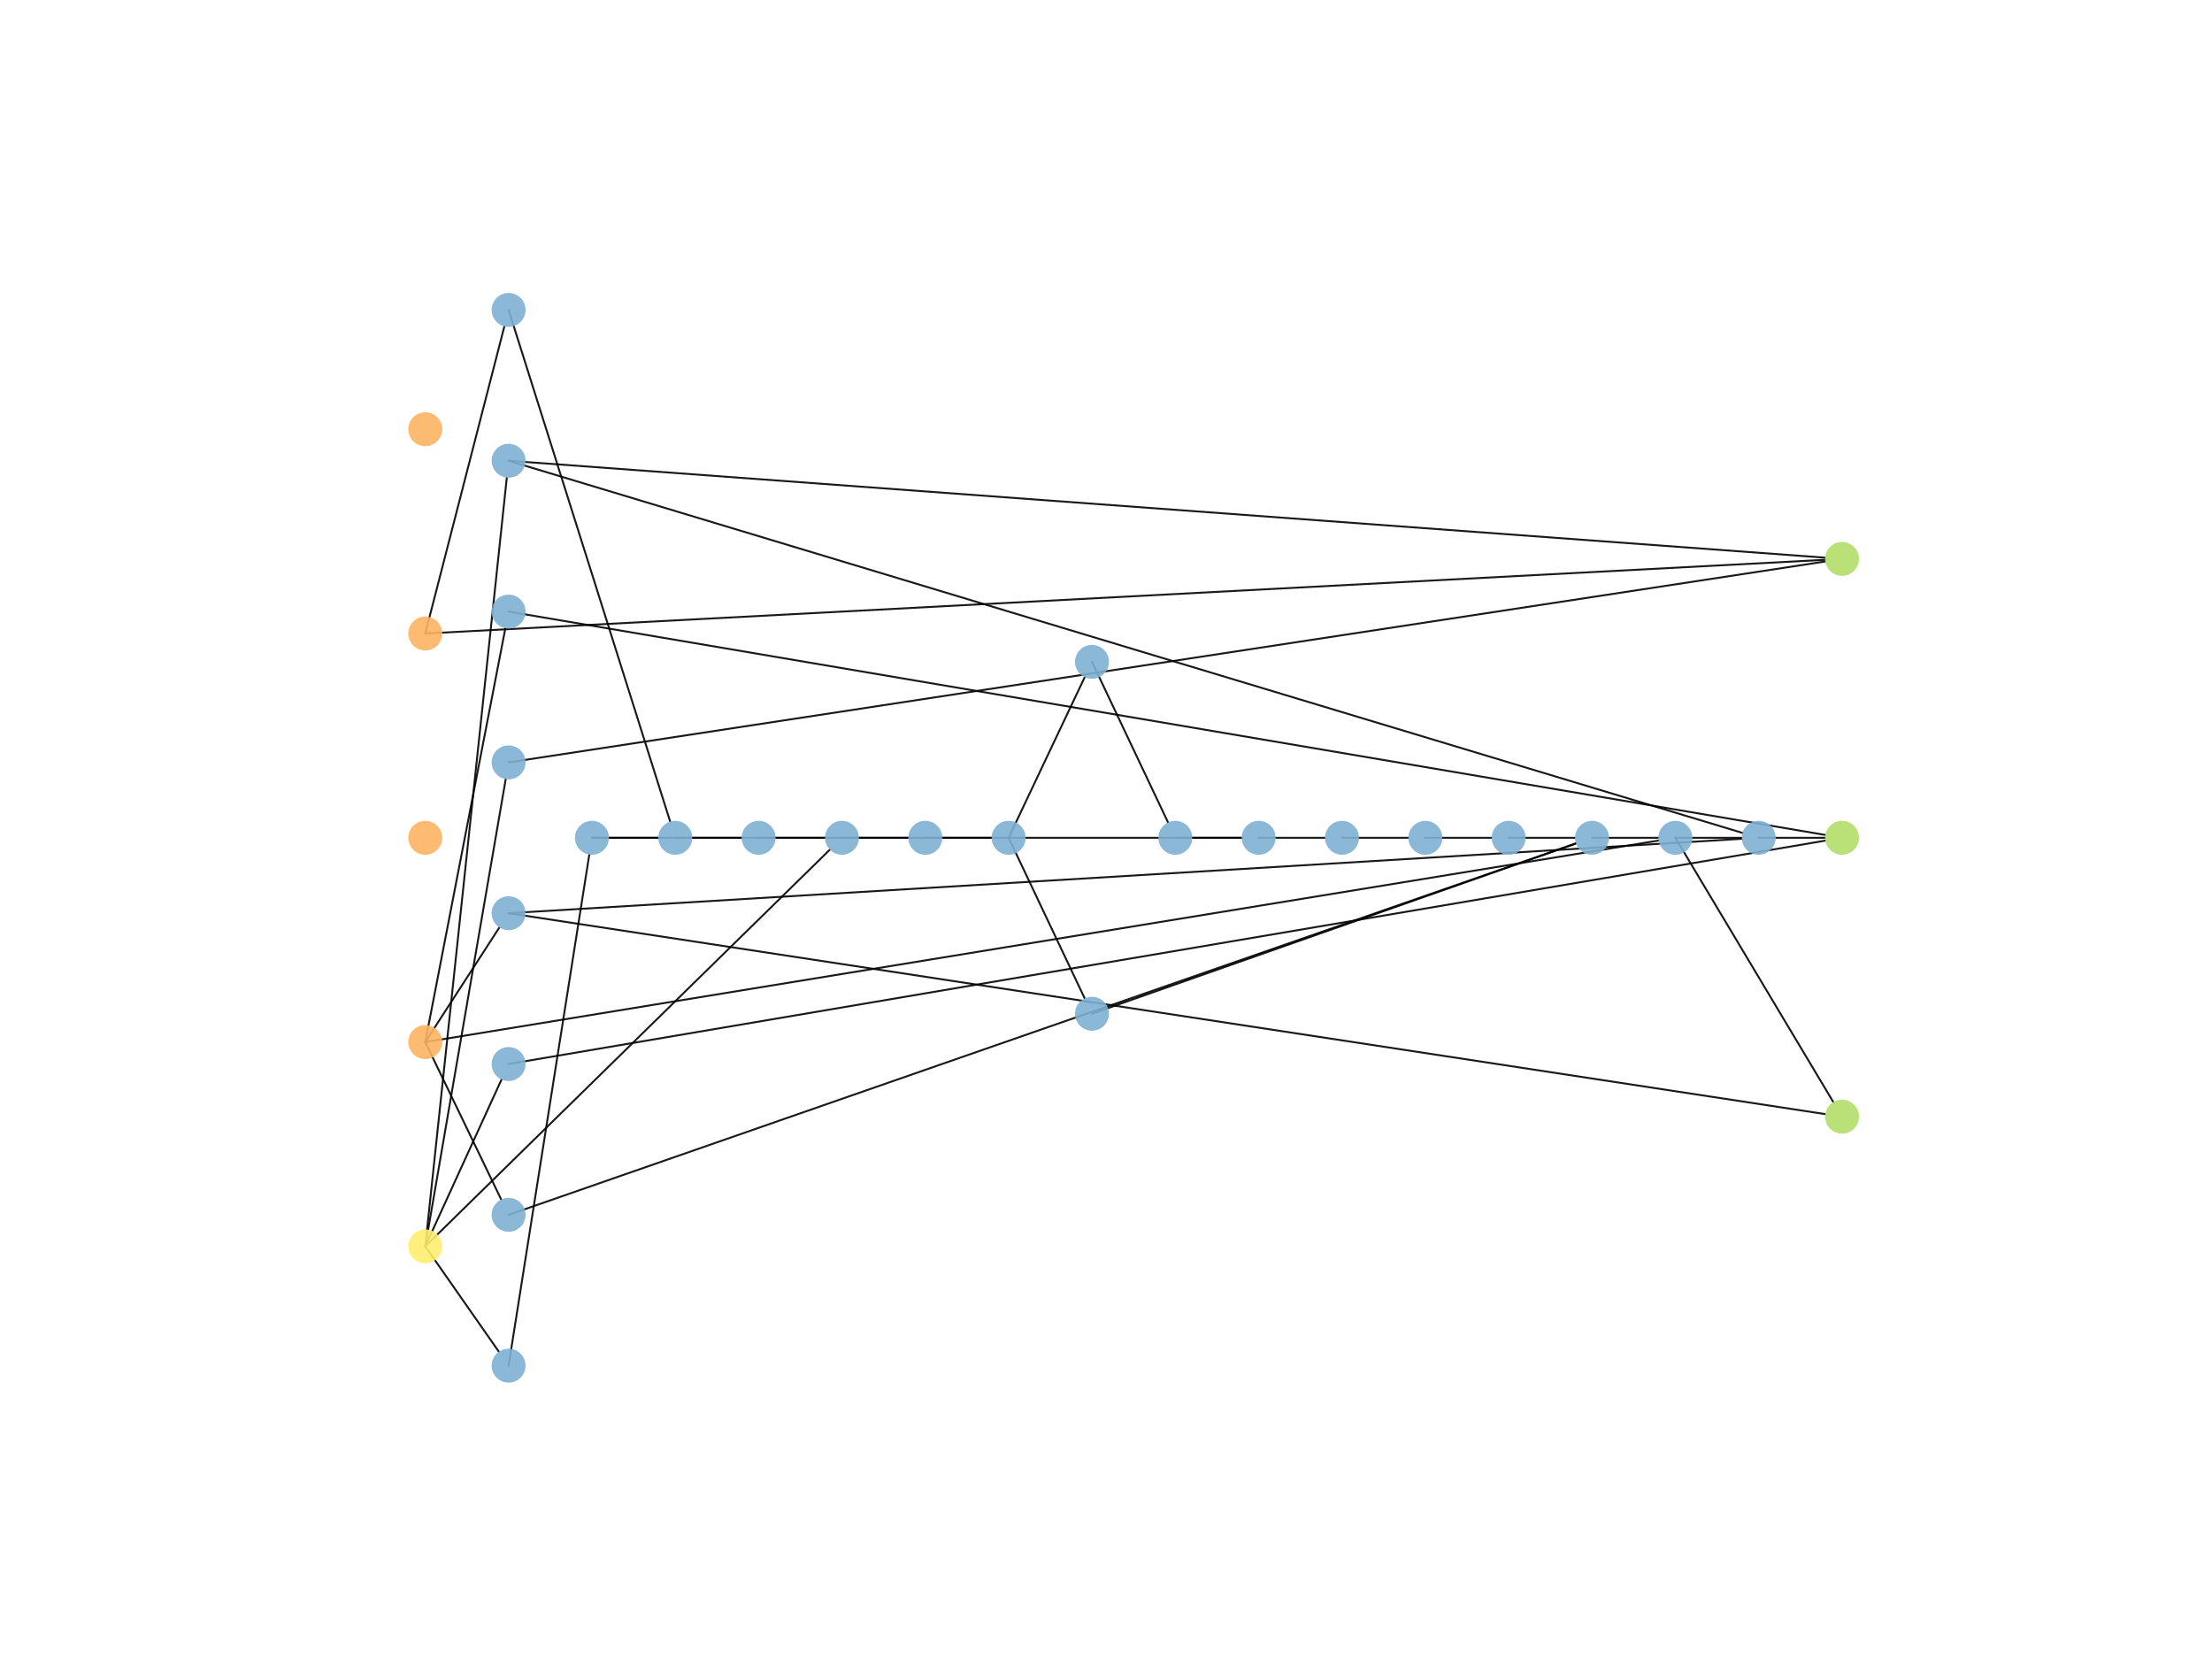 <?xml version="1.0" encoding="utf-8" standalone="no"?>
<!DOCTYPE svg PUBLIC "-//W3C//DTD SVG 1.1//EN"
  "http://www.w3.org/Graphics/SVG/1.1/DTD/svg11.dtd">
<!-- Created with matplotlib (https://matplotlib.org/) -->
<svg height="345.6pt" version="1.1" viewBox="0 0 460.8 345.6" width="460.8pt" xmlns="http://www.w3.org/2000/svg" xmlns:xlink="http://www.w3.org/1999/xlink">
 <defs>
  <style type="text/css">
*{stroke-linecap:butt;stroke-linejoin:round;}
  </style>
 </defs>
 <g id="figure_1">
  <g id="patch_1">
   <path d="M 0 345.6 
L 460.8 345.6 
L 460.8 0 
L 0 0 
z
" style="fill:#ffffff;"/>
  </g>
  <g id="axes_1">
   <g id="patch_2">
    <path clip-path="url(#p286f5f09d3)" d="M 88.59 131.973 
Q 96.829 99.982 105.068 67.992 
" style="fill:none;stroke:#000000;stroke-linecap:round;stroke-opacity:0.9;stroke-width:0.4;"/>
   </g>
   <g id="patch_3">
    <path clip-path="url(#p286f5f09d3)" d="M 88.59 131.973 
Q 234.397 124.295 380.204 116.618 
" style="fill:none;stroke:#000000;stroke-linecap:round;stroke-opacity:0.9;stroke-width:0.4;"/>
   </g>
   <g id="patch_4">
    <path clip-path="url(#p286f5f09d3)" d="M 88.59 217.083 
Q 96.934 173.978 105.279 130.874 
" style="fill:none;stroke:#000000;stroke-linecap:round;stroke-opacity:0.9;stroke-width:0.4;"/>
   </g>
   <g id="patch_5">
    <path clip-path="url(#p286f5f09d3)" d="M 88.59 217.083 
Q 96.311 205.143 104.033 193.203 
" style="fill:none;stroke:#000000;stroke-linecap:round;stroke-opacity:0.9;stroke-width:0.4;"/>
   </g>
   <g id="patch_6">
    <path clip-path="url(#p286f5f09d3)" d="M 88.59 217.083 
Q 96.502 233.485 104.414 249.888 
" style="fill:none;stroke:#000000;stroke-linecap:round;stroke-opacity:0.9;stroke-width:0.4;"/>
   </g>
   <g id="patch_7">
    <path clip-path="url(#p286f5f09d3)" d="M 88.59 217.083 
Q 217.052 196.091 345.515 175.099 
" style="fill:none;stroke:#000000;stroke-linecap:round;stroke-opacity:0.9;stroke-width:0.4;"/>
   </g>
   <g id="patch_8">
    <path clip-path="url(#p286f5f09d3)" d="M 88.59 259.637 
Q 96.535 242.254 104.481 224.871 
" style="fill:none;stroke:#000000;stroke-linecap:round;stroke-opacity:0.9;stroke-width:0.4;"/>
   </g>
   <g id="patch_9">
    <path clip-path="url(#p286f5f09d3)" d="M 88.59 259.637 
Q 97.084 179.567 105.578 99.496 
" style="fill:none;stroke:#000000;stroke-linecap:round;stroke-opacity:0.9;stroke-width:0.4;"/>
   </g>
   <g id="patch_10">
    <path clip-path="url(#p286f5f09d3)" d="M 88.59 259.637 
Q 96.97 210.971 105.351 162.305 
" style="fill:none;stroke:#000000;stroke-linecap:round;stroke-opacity:0.9;stroke-width:0.4;"/>
   </g>
   <g id="patch_11">
    <path clip-path="url(#p286f5f09d3)" d="M 88.59 259.637 
Q 96.258 270.616 103.927 281.594 
" style="fill:none;stroke:#000000;stroke-linecap:round;stroke-opacity:0.9;stroke-width:0.4;"/>
   </g>
   <g id="patch_12">
    <path clip-path="url(#p286f5f09d3)" d="M 88.59 259.637 
Q 130.73 218.32 172.871 177.003 
" style="fill:none;stroke:#000000;stroke-linecap:round;stroke-opacity:0.9;stroke-width:0.4;"/>
   </g>
   <g id="patch_13">
    <path clip-path="url(#p286f5f09d3)" d="M 105.951 221.655 
Q 243.096 198.388 380.242 175.12 
" style="fill:none;stroke:#000000;stroke-linecap:round;stroke-opacity:0.9;stroke-width:0.4;"/>
   </g>
   <g id="patch_14">
    <path clip-path="url(#p286f5f09d3)" d="M 105.951 127.401 
Q 243.096 150.668 380.242 173.936 
" style="fill:none;stroke:#000000;stroke-linecap:round;stroke-opacity:0.9;stroke-width:0.4;"/>
   </g>
   <g id="patch_15">
    <path clip-path="url(#p286f5f09d3)" d="M 105.951 190.237 
Q 234.394 182.489 362.836 174.741 
" style="fill:none;stroke:#000000;stroke-linecap:round;stroke-opacity:0.9;stroke-width:0.4;"/>
   </g>
   <g id="patch_16">
    <path clip-path="url(#p286f5f09d3)" d="M 105.951 190.237 
Q 243.092 211.164 380.233 232.09 
" style="fill:none;stroke:#000000;stroke-linecap:round;stroke-opacity:0.9;stroke-width:0.4;"/>
   </g>
   <g id="patch_17">
    <path clip-path="url(#p286f5f09d3)" d="M 105.951 95.983 
Q 234.469 134.745 362.987 173.508 
" style="fill:none;stroke:#000000;stroke-linecap:round;stroke-opacity:0.9;stroke-width:0.4;"/>
   </g>
   <g id="patch_18">
    <path clip-path="url(#p286f5f09d3)" d="M 105.951 95.983 
Q 243.079 106.078 380.208 116.173 
" style="fill:none;stroke:#000000;stroke-linecap:round;stroke-opacity:0.9;stroke-width:0.4;"/>
   </g>
   <g id="patch_19">
    <path clip-path="url(#p286f5f09d3)" d="M 105.951 158.819 
Q 243.092 137.892 380.233 116.966 
" style="fill:none;stroke:#000000;stroke-linecap:round;stroke-opacity:0.9;stroke-width:0.4;"/>
   </g>
   <g id="patch_20">
    <path clip-path="url(#p286f5f09d3)" d="M 105.951 253.073 
Q 217.13 214.381 328.31 175.689 
" style="fill:none;stroke:#000000;stroke-linecap:round;stroke-opacity:0.9;stroke-width:0.4;"/>
   </g>
   <g id="patch_21">
    <path clip-path="url(#p286f5f09d3)" d="M 105.951 64.564 
Q 122.78 117.86 139.608 171.155 
" style="fill:none;stroke:#000000;stroke-linecap:round;stroke-opacity:0.9;stroke-width:0.4;"/>
   </g>
   <g id="patch_22">
    <path clip-path="url(#p286f5f09d3)" d="M 105.951 284.492 
Q 114.356 231.257 122.761 178.021 
" style="fill:none;stroke:#000000;stroke-linecap:round;stroke-opacity:0.9;stroke-width:0.4;"/>
   </g>
   <g id="patch_23">
    <path clip-path="url(#p286f5f09d3)" d="M 123.312 174.528 
Q 130.223 174.528 137.134 174.528 
" style="fill:none;stroke:#000000;stroke-linecap:round;stroke-opacity:0.9;stroke-width:0.4;"/>
   </g>
   <g id="patch_24">
    <path clip-path="url(#p286f5f09d3)" d="M 123.312 174.528 
Q 190.987 174.528 258.663 174.528 
" style="fill:none;stroke:#000000;stroke-linecap:round;stroke-opacity:0.9;stroke-width:0.4;"/>
   </g>
   <g id="patch_25">
    <path clip-path="url(#p286f5f09d3)" d="M 140.673 174.528 
Q 147.584 174.528 154.495 174.528 
" style="fill:none;stroke:#000000;stroke-linecap:round;stroke-opacity:0.9;stroke-width:0.4;"/>
   </g>
   <g id="patch_26">
    <path clip-path="url(#p286f5f09d3)" d="M 158.035 174.528 
Q 164.946 174.528 171.857 174.528 
" style="fill:none;stroke:#000000;stroke-linecap:round;stroke-opacity:0.9;stroke-width:0.4;"/>
   </g>
   <g id="patch_27">
    <path clip-path="url(#p286f5f09d3)" d="M 175.396 174.528 
Q 182.307 174.528 189.218 174.528 
" style="fill:none;stroke:#000000;stroke-linecap:round;stroke-opacity:0.9;stroke-width:0.4;"/>
   </g>
   <g id="patch_28">
    <path clip-path="url(#p286f5f09d3)" d="M 192.757 174.528 
Q 199.668 174.528 206.579 174.528 
" style="fill:none;stroke:#000000;stroke-linecap:round;stroke-opacity:0.9;stroke-width:0.4;"/>
   </g>
   <g id="patch_29">
    <path clip-path="url(#p286f5f09d3)" d="M 210.118 174.528 
Q 218.041 191.256 225.964 207.983 
" style="fill:none;stroke:#000000;stroke-linecap:round;stroke-opacity:0.9;stroke-width:0.4;"/>
   </g>
   <g id="patch_30">
    <path clip-path="url(#p286f5f09d3)" d="M 210.118 174.528 
Q 218.041 157.8 225.964 141.073 
" style="fill:none;stroke:#000000;stroke-linecap:round;stroke-opacity:0.9;stroke-width:0.4;"/>
   </g>
   <g id="patch_31">
    <path clip-path="url(#p286f5f09d3)" d="M 227.479 211.183 
Q 277.896 193.442 328.312 175.701 
" style="fill:none;stroke:#000000;stroke-linecap:round;stroke-opacity:0.9;stroke-width:0.4;"/>
   </g>
   <g id="patch_32">
    <path clip-path="url(#p286f5f09d3)" d="M 227.479 137.873 
Q 235.402 154.601 243.325 171.329 
" style="fill:none;stroke:#000000;stroke-linecap:round;stroke-opacity:0.9;stroke-width:0.4;"/>
   </g>
   <g id="patch_33">
    <path clip-path="url(#p286f5f09d3)" d="M 244.841 174.528 
Q 251.752 174.528 258.663 174.528 
" style="fill:none;stroke:#000000;stroke-linecap:round;stroke-opacity:0.9;stroke-width:0.4;"/>
   </g>
   <g id="patch_34">
    <path clip-path="url(#p286f5f09d3)" d="M 262.202 174.528 
Q 269.113 174.528 276.024 174.528 
" style="fill:none;stroke:#000000;stroke-linecap:round;stroke-opacity:0.9;stroke-width:0.4;"/>
   </g>
   <g id="patch_35">
    <path clip-path="url(#p286f5f09d3)" d="M 279.563 174.528 
Q 286.474 174.528 293.385 174.528 
" style="fill:none;stroke:#000000;stroke-linecap:round;stroke-opacity:0.9;stroke-width:0.4;"/>
   </g>
   <g id="patch_36">
    <path clip-path="url(#p286f5f09d3)" d="M 296.924 174.528 
Q 303.835 174.528 310.746 174.528 
" style="fill:none;stroke:#000000;stroke-linecap:round;stroke-opacity:0.9;stroke-width:0.4;"/>
   </g>
   <g id="patch_37">
    <path clip-path="url(#p286f5f09d3)" d="M 314.285 174.528 
Q 321.196 174.528 328.107 174.528 
" style="fill:none;stroke:#000000;stroke-linecap:round;stroke-opacity:0.9;stroke-width:0.4;"/>
   </g>
   <g id="patch_38">
    <path clip-path="url(#p286f5f09d3)" d="M 331.647 174.528 
Q 338.558 174.528 345.469 174.528 
" style="fill:none;stroke:#000000;stroke-linecap:round;stroke-opacity:0.9;stroke-width:0.4;"/>
   </g>
   <g id="patch_39">
    <path clip-path="url(#p286f5f09d3)" d="M 349.008 174.528 
Q 355.919 174.528 362.83 174.528 
" style="fill:none;stroke:#000000;stroke-linecap:round;stroke-opacity:0.9;stroke-width:0.4;"/>
   </g>
   <g id="patch_40">
    <path clip-path="url(#p286f5f09d3)" d="M 349.008 174.528 
Q 365.463 202.06 381.918 229.592 
" style="fill:none;stroke:#000000;stroke-linecap:round;stroke-opacity:0.9;stroke-width:0.4;"/>
   </g>
   <g id="patch_41">
    <path clip-path="url(#p286f5f09d3)" d="M 366.369 174.528 
Q 373.28 174.528 380.191 174.528 
" style="fill:none;stroke:#000000;stroke-linecap:round;stroke-opacity:0.9;stroke-width:0.4;"/>
   </g>
   <g id="PathCollection_1">
    <defs>
     <path d="M 0 3.536 
C 0.938 3.536 1.837 3.163 2.5 2.5 
C 3.163 1.837 3.536 0.938 3.536 0 
C 3.536 -0.938 3.163 -1.837 2.5 -2.5 
C 1.837 -3.163 0.938 -3.536 0 -3.536 
C -0.938 -3.536 -1.837 -3.163 -2.5 -2.5 
C -3.163 -1.837 -3.536 -0.938 -3.536 0 
C -3.536 0.938 -3.163 1.837 -2.5 2.5 
C -1.837 3.163 -0.938 3.536 0 3.536 
z
" id="C0_0_dad9ff93a0"/>
    </defs>
    <g clip-path="url(#p286f5f09d3)">
     <use style="fill:#fdb462;fill-opacity:0.9;" x="88.59" xlink:href="#C0_0_dad9ff93a0" y="89.419"/>
    </g>
    <g clip-path="url(#p286f5f09d3)">
     <use style="fill:#fdb462;fill-opacity:0.9;" x="88.59" xlink:href="#C0_0_dad9ff93a0" y="131.973"/>
    </g>
    <g clip-path="url(#p286f5f09d3)">
     <use style="fill:#fdb462;fill-opacity:0.9;" x="88.59" xlink:href="#C0_0_dad9ff93a0" y="174.528"/>
    </g>
    <g clip-path="url(#p286f5f09d3)">
     <use style="fill:#fdb462;fill-opacity:0.9;" x="88.59" xlink:href="#C0_0_dad9ff93a0" y="217.083"/>
    </g>
    <g clip-path="url(#p286f5f09d3)">
     <use style="fill:#ffed6f;fill-opacity:0.9;" x="88.59" xlink:href="#C0_0_dad9ff93a0" y="259.637"/>
    </g>
    <g clip-path="url(#p286f5f09d3)">
     <use style="fill:#80b1d3;fill-opacity:0.9;" x="105.951" xlink:href="#C0_0_dad9ff93a0" y="221.655"/>
    </g>
    <g clip-path="url(#p286f5f09d3)">
     <use style="fill:#80b1d3;fill-opacity:0.9;" x="105.951" xlink:href="#C0_0_dad9ff93a0" y="127.401"/>
    </g>
    <g clip-path="url(#p286f5f09d3)">
     <use style="fill:#80b1d3;fill-opacity:0.9;" x="105.951" xlink:href="#C0_0_dad9ff93a0" y="190.237"/>
    </g>
    <g clip-path="url(#p286f5f09d3)">
     <use style="fill:#80b1d3;fill-opacity:0.9;" x="105.951" xlink:href="#C0_0_dad9ff93a0" y="95.983"/>
    </g>
    <g clip-path="url(#p286f5f09d3)">
     <use style="fill:#80b1d3;fill-opacity:0.9;" x="105.951" xlink:href="#C0_0_dad9ff93a0" y="158.819"/>
    </g>
    <g clip-path="url(#p286f5f09d3)">
     <use style="fill:#80b1d3;fill-opacity:0.9;" x="105.951" xlink:href="#C0_0_dad9ff93a0" y="253.073"/>
    </g>
    <g clip-path="url(#p286f5f09d3)">
     <use style="fill:#80b1d3;fill-opacity:0.9;" x="105.951" xlink:href="#C0_0_dad9ff93a0" y="64.564"/>
    </g>
    <g clip-path="url(#p286f5f09d3)">
     <use style="fill:#80b1d3;fill-opacity:0.9;" x="105.951" xlink:href="#C0_0_dad9ff93a0" y="284.492"/>
    </g>
    <g clip-path="url(#p286f5f09d3)">
     <use style="fill:#80b1d3;fill-opacity:0.9;" x="123.312" xlink:href="#C0_0_dad9ff93a0" y="174.528"/>
    </g>
    <g clip-path="url(#p286f5f09d3)">
     <use style="fill:#80b1d3;fill-opacity:0.9;" x="140.673" xlink:href="#C0_0_dad9ff93a0" y="174.528"/>
    </g>
    <g clip-path="url(#p286f5f09d3)">
     <use style="fill:#80b1d3;fill-opacity:0.9;" x="158.035" xlink:href="#C0_0_dad9ff93a0" y="174.528"/>
    </g>
    <g clip-path="url(#p286f5f09d3)">
     <use style="fill:#80b1d3;fill-opacity:0.9;" x="175.396" xlink:href="#C0_0_dad9ff93a0" y="174.528"/>
    </g>
    <g clip-path="url(#p286f5f09d3)">
     <use style="fill:#80b1d3;fill-opacity:0.9;" x="192.757" xlink:href="#C0_0_dad9ff93a0" y="174.528"/>
    </g>
    <g clip-path="url(#p286f5f09d3)">
     <use style="fill:#80b1d3;fill-opacity:0.9;" x="210.118" xlink:href="#C0_0_dad9ff93a0" y="174.528"/>
    </g>
    <g clip-path="url(#p286f5f09d3)">
     <use style="fill:#80b1d3;fill-opacity:0.9;" x="227.479" xlink:href="#C0_0_dad9ff93a0" y="211.183"/>
    </g>
    <g clip-path="url(#p286f5f09d3)">
     <use style="fill:#80b1d3;fill-opacity:0.9;" x="227.479" xlink:href="#C0_0_dad9ff93a0" y="137.873"/>
    </g>
    <g clip-path="url(#p286f5f09d3)">
     <use style="fill:#80b1d3;fill-opacity:0.9;" x="244.841" xlink:href="#C0_0_dad9ff93a0" y="174.528"/>
    </g>
    <g clip-path="url(#p286f5f09d3)">
     <use style="fill:#80b1d3;fill-opacity:0.9;" x="262.202" xlink:href="#C0_0_dad9ff93a0" y="174.528"/>
    </g>
    <g clip-path="url(#p286f5f09d3)">
     <use style="fill:#80b1d3;fill-opacity:0.9;" x="279.563" xlink:href="#C0_0_dad9ff93a0" y="174.528"/>
    </g>
    <g clip-path="url(#p286f5f09d3)">
     <use style="fill:#80b1d3;fill-opacity:0.9;" x="296.924" xlink:href="#C0_0_dad9ff93a0" y="174.528"/>
    </g>
    <g clip-path="url(#p286f5f09d3)">
     <use style="fill:#80b1d3;fill-opacity:0.9;" x="314.285" xlink:href="#C0_0_dad9ff93a0" y="174.528"/>
    </g>
    <g clip-path="url(#p286f5f09d3)">
     <use style="fill:#80b1d3;fill-opacity:0.9;" x="331.647" xlink:href="#C0_0_dad9ff93a0" y="174.528"/>
    </g>
    <g clip-path="url(#p286f5f09d3)">
     <use style="fill:#80b1d3;fill-opacity:0.9;" x="349.008" xlink:href="#C0_0_dad9ff93a0" y="174.528"/>
    </g>
    <g clip-path="url(#p286f5f09d3)">
     <use style="fill:#80b1d3;fill-opacity:0.9;" x="366.369" xlink:href="#C0_0_dad9ff93a0" y="174.528"/>
    </g>
    <g clip-path="url(#p286f5f09d3)">
     <use style="fill:#b3de69;fill-opacity:0.9;" x="383.73" xlink:href="#C0_0_dad9ff93a0" y="116.432"/>
    </g>
    <g clip-path="url(#p286f5f09d3)">
     <use style="fill:#b3de69;fill-opacity:0.9;" x="383.73" xlink:href="#C0_0_dad9ff93a0" y="174.528"/>
    </g>
    <g clip-path="url(#p286f5f09d3)">
     <use style="fill:#b3de69;fill-opacity:0.9;" x="383.73" xlink:href="#C0_0_dad9ff93a0" y="232.624"/>
    </g>
   </g>
  </g>
 </g>
 <defs>
  <clipPath id="p286f5f09d3">
   <rect height="266.112" width="357.12" x="57.6" y="41.472"/>
  </clipPath>
 </defs>
</svg>
